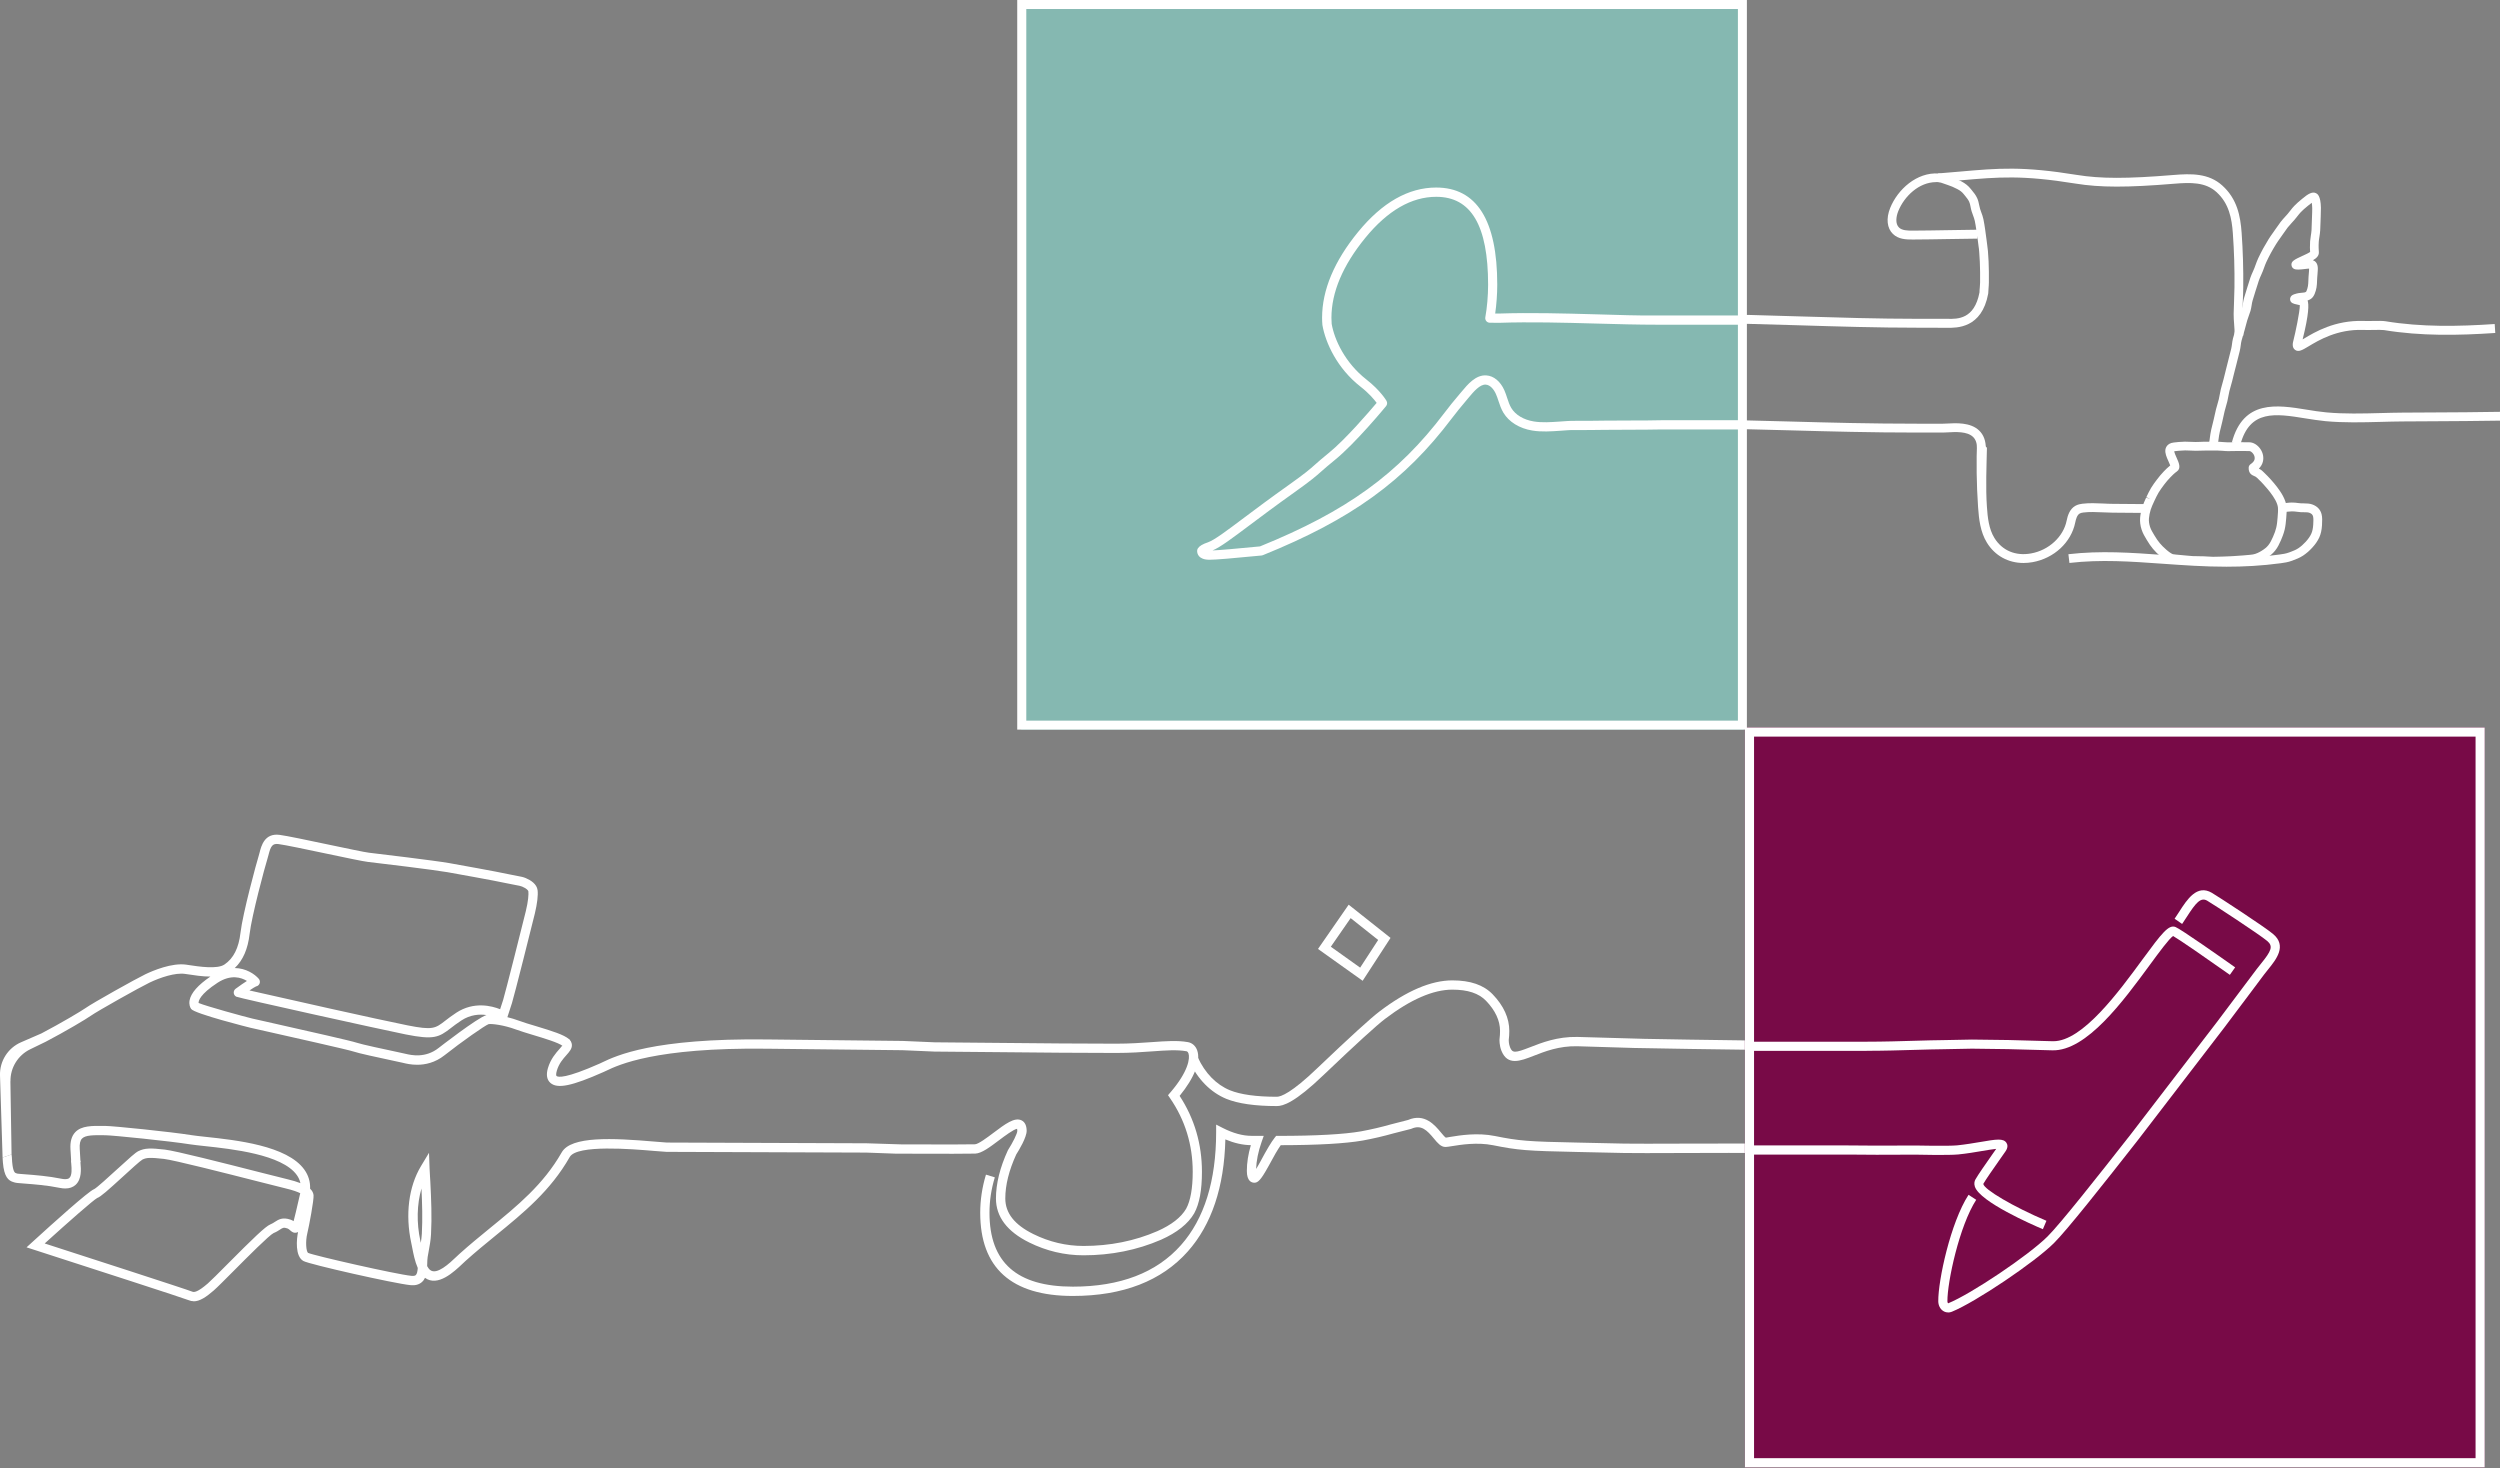 <svg width="618" height="363" viewBox="0 0 618 363" fill="none" xmlns="http://www.w3.org/2000/svg">
<rect x="0" y="0" width="618" height="363" fill="#808080" stroke="none"/>
<path d="M47.9 321.67C47.47 321.67 47.04 321.58 46.62 321.4C45.6 320.97 23.23 313.72 8.44 308.95L6.56 308.34L8.02 307.01C13.15 302.33 21.94 294.41 23.28 293.95C23.9 293.65 26.9 290.91 28.88 289.1C32.04 286.21 33.49 284.91 34.19 284.57C35.81 283.78 37.18 283.78 40.74 284.18C43.34 284.47 55.44 287.55 64.27 289.8C67.37 290.59 69.9 291.23 71.11 291.52C72.35 291.82 73.39 292.13 74.26 292.47C74.11 291.76 73.82 291.1 73.37 290.47C69.73 285.36 57.28 284.03 50.59 283.31C49.14 283.15 47.92 283.02 47.07 282.89C41.89 282.07 28.03 280.66 26.04 280.63H25.77C23.27 280.6 21.12 280.56 20.27 281.46C19.81 281.94 19.63 282.78 19.71 284.02L19.75 284.65C19.83 285.95 19.89 286.95 19.9 287.28L17.61 287.34C17.61 287.02 17.54 286.05 17.46 284.79L17.42 284.16C17.3 282.24 17.69 280.84 18.61 279.87C20.15 278.25 22.77 278.29 25.8 278.33H26.07C28.2 278.36 42.1 279.77 47.43 280.62C48.26 280.75 49.44 280.88 50.84 281.03C58.38 281.84 71 283.19 75.24 289.14C76.25 290.55 76.72 292.13 76.66 293.85C77.17 294.33 77.44 294.85 77.51 295.43C77.64 296.53 76.38 303.2 75.98 304.82C75.45 306.97 75.7 309.35 76.14 309.71C77.57 310.37 97.95 315.02 101.7 315.39C102.22 315.44 102.58 315.38 102.78 315.2C103.1 314.91 103.22 314.21 103.27 313.44C102.56 311.84 102.18 309.9 101.88 308.33C101.8 307.93 101.73 307.56 101.66 307.24C100.15 300.26 101.02 293.34 104.06 288.28L106.05 284.97L106.19 288.83C106.21 289.5 106.26 290.18 106.3 290.86L106.38 292.18C106.6 296.53 106.78 300.79 106.55 305.1C106.47 306.6 106.21 308 105.96 309.36C105.88 309.8 105.79 310.25 105.72 310.71C105.64 311.17 105.63 311.77 105.61 312.39C105.61 312.58 105.61 312.78 105.59 312.98C105.81 313.38 106.05 313.72 106.33 313.94C107.97 315.27 111.13 312.28 112.82 310.67C113.11 310.4 113.37 310.15 113.59 309.95C116.08 307.71 118.63 305.63 121.1 303.61C127.91 298.06 134.33 292.81 138.86 284.86C141.17 280.8 151.45 281.32 161.79 282.2C163.03 282.31 164.09 282.39 164.85 282.44L214.19 282.62L222.79 282.89C233.96 282.92 239.57 282.93 241.01 282.87C241.87 282.83 244.02 281.21 245.59 280.03C248.5 277.84 250.8 276.11 252.52 276.95C253.34 277.35 253.77 278.21 253.79 279.51C253.81 281.15 251.88 284.34 251.21 285.39C249.42 289.3 248.51 292.96 248.51 296.25C248.51 299.87 250.78 302.76 255.46 305.07C259.39 307.01 263.56 308 267.85 308C274.37 308 280.51 306.77 286.1 304.34C289.58 302.8 291.98 300.93 293.22 298.79C294.29 296.83 294.84 293.74 294.84 289.66C294.84 282.98 292.95 276.86 289.23 271.46L288.73 270.73L289.31 270.06C293.74 264.93 294.21 261.58 293.79 260.4C293.62 259.92 293.35 259.87 293.25 259.86C290.95 259.46 288.3 259.65 284.94 259.89C282.35 260.08 279.42 260.29 275.9 260.29C266.86 260.29 257.95 260.2 247.65 260.1C242.53 260.05 237.04 260 231 259.95L223.1 259.61L189.46 259.24C162 258.91 152.88 263.25 149.89 264.68C149.63 264.8 149.41 264.91 149.22 264.99C141.37 268.48 137.8 269.21 136.07 267.7C135.18 266.92 134.97 265.69 135.44 264.06C136.1 261.79 137.43 260.29 138.31 259.3C138.61 258.95 139.03 258.48 139.09 258.31C139.06 258.4 139.09 258.56 139.15 258.63L140.61 256.86C141.08 257.26 141.34 257.74 141.37 258.27C141.43 259.23 140.78 259.96 140.02 260.82C139.19 261.76 138.15 262.92 137.64 264.7C137.4 265.54 137.49 265.91 137.57 265.98C137.95 266.31 139.76 266.68 148.28 262.9C148.46 262.82 148.66 262.72 148.89 262.61C152.33 260.97 161.48 256.61 189.48 256.95L223.15 257.32L231.05 257.66C237.06 257.71 242.54 257.76 247.67 257.81C257.97 257.91 266.87 258 275.9 258C279.34 258 282.22 257.79 284.77 257.61C288.28 257.36 291.06 257.16 293.64 257.61C294.71 257.8 295.55 258.54 295.94 259.64C296.88 262.28 295.26 266.44 291.6 270.9C295.27 276.51 297.12 282.82 297.12 289.67C297.12 294.21 296.5 297.56 295.21 299.93C293.71 302.52 290.95 304.71 287.01 306.46C281.11 309.02 274.67 310.31 267.83 310.31C263.19 310.31 258.68 309.25 254.42 307.14C248.96 304.44 246.2 300.78 246.2 296.26C246.2 292.61 247.19 288.61 249.14 284.37L249.22 284.23C250.32 282.51 251.49 280.21 251.48 279.55C251.48 279.3 251.45 279.14 251.43 279.04C250.58 279.15 248.33 280.84 246.96 281.87C244.66 283.6 242.67 285.1 241.1 285.17C239.61 285.23 233.99 285.22 222.78 285.19H221.55L214.14 284.92L164.77 284.74C163.93 284.7 162.85 284.6 161.58 284.5C156.39 284.06 142.61 282.89 140.84 286.01C136.1 294.34 129.51 299.72 122.54 305.41C120.09 307.41 117.57 309.47 115.12 311.67C114.91 311.86 114.66 312.09 114.39 312.35C112.23 314.4 108.23 318.18 105.06 315.88C104.88 316.28 104.63 316.63 104.29 316.93C103.59 317.55 102.64 317.81 101.47 317.69C97.53 317.3 76.5 312.56 75 311.72C72.9 310.55 73.31 306.31 73.68 304.56C73.59 304.61 73.48 304.64 73.37 304.68C72.59 304.92 72.03 304.41 71.72 304.13C71.51 303.94 71.31 303.76 71.05 303.67C70.12 303.36 69.93 303.49 69.2 303.96C68.81 304.22 68.32 304.54 67.64 304.81C66.59 305.29 61.1 310.81 57.82 314.11C55.61 316.33 53.7 318.25 52.83 319.01C50.99 320.61 49.39 321.69 47.86 321.69L47.9 321.67ZM11.03 307.38C19.11 309.99 46.43 318.82 47.54 319.3C47.96 319.48 48.82 319.48 51.37 317.27C52.17 316.57 54.06 314.68 56.23 312.49C62.58 306.1 65.62 303.17 66.81 302.68C67.28 302.49 67.64 302.26 67.98 302.03C68.85 301.47 69.83 300.83 71.8 301.49C72.1 301.59 72.36 301.73 72.58 301.87C72.88 300.79 73.32 298.84 73.94 296.16L74.19 295.09C74.19 295.09 74.21 295 74.22 294.96C73.55 294.63 72.43 294.21 70.59 293.77C69.37 293.48 66.83 292.83 63.72 292.04C55.95 290.06 42.95 286.75 40.5 286.48C37.02 286.09 36.2 286.17 35.21 286.65C34.68 286.93 32.23 289.17 30.44 290.81C26.63 294.29 24.88 295.85 24.04 296.14C23.15 296.59 16.93 302.05 11.04 307.39L11.03 307.38ZM104.18 293.82C103.06 297.7 102.94 302.26 103.92 306.75C103.95 306.9 103.99 307.06 104.02 307.23C104.14 306.48 104.24 305.74 104.28 304.96C104.48 301.26 104.36 297.57 104.19 293.82H104.18Z" fill="white"/>
<path d="M431.33 257.2C434.98 257.24 438.43 257.27 441.29 257.27C444.78 257.27 454.13 257.4 463.18 257.52C471.48 257.63 479.32 257.72 481.28 257.73L488.17 257.59C493.76 257.62 499.28 257.73 507.26 257.98C507.32 257.98 507.39 257.98 507.45 257.98C514.3 257.98 522.84 246.34 528.51 238.61C533.12 232.32 534.66 230.36 536.32 230.99C537.58 231.46 547.46 238.42 550.45 240.54L549.13 242.41C543.56 238.47 537.26 234.12 535.75 233.26C534.79 233.93 532.44 237.13 530.36 239.97C524 248.65 515.27 260.52 507.19 260.28C499.24 260.03 493.73 259.92 488.19 259.89L481.32 260.03C479.33 260.06 471.48 259.94 463.16 259.82C454.12 259.69 444.78 259.57 441.3 259.57C438.66 259.57 435.51 259.55 432.18 259.51" fill="white"/>
<path d="M432.18 259.5C422.8 259.4 411.91 259.2 406.45 259.1L404.04 259.06L389.86 258.63C385.38 258.54 381.92 259.91 379.12 261C375.8 262.3 372.67 263.52 371.15 259.74C370.62 258.41 370.67 257.06 370.68 256.91C370.77 256.18 370.81 255.52 370.81 254.85C370.81 252.29 369.64 249.78 367.34 247.39C365.56 245.54 362.83 244.64 359.01 244.64C354.28 244.64 348.7 247.07 342.41 251.85C340.32 253.43 335.23 258.07 327.27 265.66C320.05 272.61 317.17 273.42 315.64 273.42C310.27 273.42 306.08 272.82 303.16 271.64C299.25 270.03 296 266.73 294.01 262.32L296.1 261.37C297.85 265.24 300.67 268.13 304.03 269.51C306.67 270.58 310.57 271.12 315.64 271.12C316.63 271.12 319.26 270.19 325.69 264C333.83 256.24 338.85 251.67 341.03 250.02C347.72 244.93 353.77 242.35 359.01 242.35C363.49 242.35 366.75 243.48 368.99 245.8C371.72 248.63 373.1 251.68 373.1 254.85C373.1 255.6 373.05 256.36 372.96 257.1C372.96 257.1 372.94 258.04 373.28 258.88C373.87 260.35 374.48 260.35 378.28 258.86C381.11 257.76 384.96 256.23 389.91 256.33L406.49 256.8C411.79 256.9 422.17 257.09 431.34 257.19" fill="white"/>
<path d="M336.85 242.45L325.81 234.58L333.39 223.64L343.74 231.85L336.85 242.45ZM328.98 234.03L336.23 239.2L340.68 232.36L333.88 226.96L328.98 234.03Z" fill="white"/>
<path d="M432.57 285.02C431.83 284.98 424.55 285 417.51 285.02C409.81 285.05 402.54 285.07 401.48 285.02C401.48 285.02 392.75 284.82 390.04 284.77C377.42 284.51 375.27 284.34 369.09 283.1C365.14 282.31 361.08 282.98 358.9 283.33C358.15 283.45 357.66 283.53 357.32 283.53C356.18 283.53 355.38 282.56 354.46 281.45C352.73 279.36 351.32 277.96 348.92 279.02L348.74 279.08L344.47 280.17C342.04 280.86 339.47 281.46 336.86 281.94C332.54 282.69 325.73 283.08 316.6 283.09C315.89 284.09 314.87 285.84 313.57 288.29C311.65 291.78 310.94 292.37 310.08 292.37C309.39 292.37 308.22 291.99 308.22 289.45C308.22 287.46 308.55 285.33 309.21 283.08C307.21 283.06 305.1 282.58 302.91 281.66C302.63 293.42 299.51 302.73 293.64 309.34C287.16 316.65 277.59 320.36 265.21 320.36C250.01 320.36 242.31 313.44 242.31 299.79C242.31 296.64 242.79 293.47 243.73 290.37L245.92 291.04C245.04 293.92 244.6 296.87 244.6 299.79C244.6 312.09 251.34 318.06 265.21 318.06C276.91 318.06 285.89 314.61 291.92 307.81C297.7 301.3 300.63 291.9 300.63 279.87V278L302.3 278.85C304.82 280.13 307.19 280.78 309.36 280.78H312.4L311.86 282.31C311.03 284.68 310.58 286.92 310.51 288.97C310.78 288.54 311.12 287.97 311.54 287.19C313.14 284.18 314.31 282.23 315.12 281.22L315.46 280.79H316.01C325.3 280.79 332.17 280.41 336.44 279.67C338.97 279.2 341.46 278.62 343.85 277.94L348.06 276.86C352.18 275.09 354.7 278.14 356.21 279.96C356.62 280.45 357.18 281.13 357.42 281.23C357.46 281.21 358.02 281.12 358.52 281.04C360.85 280.66 365.18 279.94 369.54 280.82C375.54 282.03 377.65 282.2 390.09 282.45C392.81 282.51 401.56 282.7 401.56 282.7C402.59 282.75 410.17 282.72 417.5 282.7C424.28 282.68 429.07 282.66 431.33 282.68" fill="white"/>
<path d="M431.33 282.71C432.05 282.71 432.52 282.72 432.7 282.73C435.08 282.86 441.57 282.81 448.45 282.75C452.51 282.71 456.73 282.68 460.37 282.68C464.45 282.68 472.55 282.67 474.86 282.65C474.97 282.65 482.61 282.83 484.71 282.61C486.67 282.41 488.56 282.09 490.23 281.8C493.96 281.16 495.66 280.87 496.42 282.05C496.68 282.46 496.86 283.16 496.18 284.14C495.73 284.79 495.21 285.54 494.66 286.31C493.21 288.38 491.56 290.73 490.94 291.82C491.16 293.08 498.11 297.17 505.84 300.45L504.95 302.56C502.47 301.51 490.03 296.09 488.81 292.46C488.54 291.66 488.74 291.05 488.95 290.68C489.62 289.5 491.23 287.21 492.79 284.99C493.13 284.5 493.47 284.02 493.78 283.57C492.91 283.66 491.68 283.87 490.62 284.05C488.92 284.34 486.99 284.67 484.95 284.88C482.71 285.11 475.17 284.94 474.85 284.93C472.58 284.95 464.46 284.96 460.38 284.96C456.74 284.96 452.53 285 448.48 285.03C441.56 285.09 435.03 285.15 432.58 285.01" fill="white"/>
<path d="M2.57 267.29L2.86 285.38L0.64 286.14L4.77321e-05 265.86C-0.11 262.32 1.95 259.06 5.2 257.65L10.24 255.46C15.05 252.94 20.07 249.95 21.09 249.23C22.96 247.9 33.73 241.89 35.93 240.84C37.79 239.95 42.51 237.94 46.09 238.47L46.53 238.54C49.21 238.95 53.71 239.63 55.48 238.43C57.72 236.92 59.02 234.35 59.45 230.57C60.01 225.76 63.45 213.13 63.93 211.63C64.01 211.38 64.08 211.1 64.16 210.8C64.59 209.09 65.4 205.89 69.12 206.38C70.85 206.6 76.13 207.71 81.24 208.79C85.62 209.71 90.15 210.67 91.2 210.79C93.18 211.01 107.9 212.79 111.06 213.36C113.02 213.71 122.95 215.49 125.65 216.09C126.65 216.31 127.37 216.44 127.93 216.54C128.78 216.7 129.35 216.8 129.96 217.06C131.19 217.58 132.69 218.52 132.89 220.04C133.05 221.27 132.8 223.37 132.22 225.8C131.67 228.1 127.04 246.5 126.56 247.95C126.11 249.31 125.43 251.43 125.43 251.43C125.43 251.43 125.43 251.44 125.43 251.45C126.35 251.67 127.34 251.97 128.34 252.34C129.38 252.73 130.84 253.17 132.39 253.63C136.57 254.89 139.4 255.79 140.63 256.85C141.11 257.26 141.16 257.99 140.75 258.47C140.34 258.95 139.61 259 139.13 258.59C138.18 257.77 134.45 256.65 131.72 255.83C130.14 255.35 128.65 254.9 127.54 254.49C124.45 253.35 121.59 253.05 120.8 253.16C119.92 253.45 114.07 257.56 109.89 260.86C107.53 262.73 105.08 263.21 103.12 263.21C101.61 263.21 100.4 262.92 99.76 262.77L99.6 262.73C99.3 262.66 98.54 262.5 97.53 262.28C93.26 261.37 88.6 260.36 87.4 259.94C86.2 259.52 71.72 256.27 65.54 254.88C63.54 254.43 62.14 254.12 61.86 254.05C61.72 254.02 48.09 250.61 47.25 249.41C47.02 249.08 46.66 248.36 46.87 247.25C47.22 245.46 48.94 243.5 52.01 241.41C50.04 241.41 47.94 241.08 46.18 240.81L45.75 240.75C43.34 240.39 39.61 241.63 36.93 242.92C34.59 244.04 24.06 249.95 22.43 251.11C21.37 251.87 16.22 254.95 11.32 257.51L7.47 259.38C4.44 260.85 2.53 263.94 2.59 267.31L2.57 267.29ZM49.1 247.94C50.96 248.73 60.55 251.36 62.38 251.79C62.66 251.86 64.04 252.17 66.03 252.61C76.83 255.04 86.98 257.34 88.14 257.75C89.31 258.16 95.18 259.41 98 260.01C99.02 260.23 99.8 260.39 100.1 260.47L100.28 260.51C101.61 260.82 105.15 261.66 108.46 259.03C108.56 258.95 117.91 251.67 120.25 250.92C118.48 250.67 116.26 250.82 114.07 252.25C112.95 252.98 112.13 253.61 111.41 254.17C108.48 256.44 107.22 257.1 100.29 255.71C94.64 254.58 59.09 246.72 58.41 246.38C58.05 246.2 57.81 245.85 57.78 245.45C57.75 245.05 57.92 244.67 58.24 244.43C59.36 243.61 60.29 242.96 61.04 242.49C59.64 241.63 57.08 240.79 53.78 242.94C49.37 245.82 49.06 247.46 49.09 247.93L49.1 247.94ZM61.68 244.84C69.47 246.63 93.71 252.07 100.75 253.47C106.98 254.71 107.62 254.21 110.01 252.36C110.73 251.8 111.63 251.11 112.82 250.33C117.13 247.52 121.53 248.64 123.63 249.48C123.86 248.77 124.14 247.89 124.37 247.21C124.79 245.94 129.39 227.69 129.98 225.25C130.59 222.73 130.7 221.05 130.61 220.32C130.58 220.11 130.14 219.61 129.06 219.16C128.68 219 128.27 218.93 127.51 218.79C126.93 218.69 126.18 218.55 125.14 218.32C122.43 217.72 111.84 215.82 110.64 215.61C107.63 215.07 93.45 213.34 90.92 213.06C89.76 212.93 85.59 212.05 80.75 211.03C75.92 210.01 70.46 208.86 68.82 208.65C67.35 208.47 66.92 209.16 66.37 211.36C66.28 211.71 66.2 212.04 66.1 212.33C65.51 214.16 62.22 226.42 61.71 230.83C61.28 234.59 60.07 237.38 58.03 239.3C60.82 239.34 62.96 240.79 63.97 241.96C64.24 242.27 64.32 242.71 64.18 243.1C64.04 243.49 63.7 243.77 63.3 243.84C63.09 243.91 62.45 244.32 61.66 244.84H61.68Z" fill="white"/>
<path d="M2.86 285.37C2.93 285.83 2.95 286.27 2.97 286.68C2.97 286.86 2.99 287.03 3 287.19C3.22 289.82 3.74 289.96 4.02 290.03C4.12 290.06 4.22 290.09 4.31 290.12C4.47 290.16 5.37 290.22 6.24 290.29C8.53 290.46 11.99 290.73 15.21 291.39C15.85 291.52 16.7 291.59 17.14 291.2C17.86 290.55 17.7 288.76 17.63 287.9C17.61 287.67 17.59 287.48 17.59 287.34C17.57 286.71 18.07 286.18 18.7 286.16C19.33 286.16 19.86 286.64 19.88 287.27C19.88 287.38 19.9 287.52 19.91 287.69C20.02 288.93 20.25 291.5 18.67 292.91C18.01 293.5 17.16 293.79 16.13 293.79C15.7 293.79 15.24 293.74 14.75 293.64C11.68 293 8.3 292.75 6.07 292.58C4.44 292.46 3.91 292.41 3.56 292.29L3.42 292.25C2.01 291.87 1.02 290.89 0.72 287.39C0.7 287.21 0.69 287.01 0.68 286.81C0.67 286.6 0.66 286.37 0.64 286.14" fill="white"/>
<path d="M614.22 179.84H431.33V362.72H614.22V179.84Z" fill="#780A47"/>
<path d="M614.22 362.72H431.34V179.84H614.22V362.72ZM433.6 360.46H611.96V182.09H433.6V360.46Z" fill="white"/>
<path d="M505.03 303.87C502.44 302.78 489.46 297.12 488.19 293.35C487.92 292.54 488.12 291.92 488.33 291.55C489.03 290.32 490.71 287.93 492.33 285.61C492.72 285.05 493.1 284.51 493.46 284C492.54 284.09 491.17 284.32 490 284.52C488.22 284.82 486.2 285.17 484.07 285.38C481.73 285.62 473.85 285.44 473.52 285.43C471.14 285.45 468.17 285.46 463.9 285.46C463.18 285.46 461.32 285.44 459.65 285.43C458.45 285.42 457.35 285.41 456.84 285.41H432.16V283.15H456.84C457.35 283.15 458.46 283.16 459.67 283.17C461.33 283.19 463.18 283.2 463.89 283.2C468.15 283.2 471.12 283.18 473.52 283.17C473.64 283.17 481.62 283.35 483.83 283.13C485.88 282.92 487.86 282.58 489.6 282.29C493.47 281.63 495.24 281.33 496 282.52C496.27 282.93 496.44 283.64 495.75 284.63C495.28 285.31 494.73 286.1 494.16 286.9C492.64 289.07 490.92 291.52 490.27 292.66C490.42 294.01 497.7 298.32 505.88 301.78L505 303.86L505.03 303.87Z" fill="white"/>
<path d="M481.56 324.43C481.12 324.43 480.69 324.3 480.32 324.05C479.59 323.56 479.15 322.67 479.14 321.66C479.1 316.54 482.16 302.25 486.62 295.36L488.52 296.59C484.35 303.03 481.37 316.89 481.4 321.65C481.4 321.97 481.53 322.15 481.58 322.18C487.26 319.88 501.46 310.33 506.14 305.67C509.27 302.56 518.31 291.14 526.74 280.38L547.98 252.71C550.36 249.56 552.4 246.84 554.19 244.44C555.54 242.63 556.75 241.01 557.87 239.54C558.21 239.09 558.58 238.64 558.94 238.19C561.46 235.08 562 233.9 560.44 232.6C558.49 230.97 547.43 223.72 545.63 222.66C544.01 221.7 542.79 223.21 540.59 226.63C540.2 227.23 539.82 227.83 539.42 228.4L537.56 227.11C537.94 226.56 538.31 225.98 538.69 225.4C540.65 222.34 543.1 218.54 546.78 220.71C548.48 221.72 559.76 229.08 561.89 230.87C565.4 233.8 562.68 237.16 560.7 239.62C560.35 240.05 560.01 240.48 559.68 240.91C558.57 242.38 557.36 244 556.01 245.81C554.22 248.21 552.17 250.94 549.78 254.1L528.53 281.78C520.05 292.6 510.96 304.09 507.74 307.29C502.93 312.08 488.29 321.92 482.48 324.27C482.18 324.39 481.87 324.45 481.56 324.45V324.43Z" fill="white"/>
<path d="M461.44 259.77H432.18V257.51H461.44C465.59 257.51 469.87 257.38 473.64 257.27C476.22 257.2 478.51 257.13 480.26 257.12L487.46 256.98C493.3 257.01 499.07 257.12 507.41 257.39C507.48 257.39 507.54 257.39 507.61 257.39C514.8 257.39 523.75 245.2 529.68 237.1C534.48 230.56 536.09 228.53 537.77 229.15C539.07 229.64 549.4 236.92 552.53 239.13L551.22 240.98C545.34 236.82 538.7 232.24 537.19 231.38C536.2 232.04 533.71 235.43 531.5 238.44C524.86 247.5 515.79 259.86 507.34 259.64C499.02 259.38 493.27 259.26 487.47 259.23L480.28 259.37C478.54 259.38 476.26 259.45 473.7 259.52C469.91 259.63 465.61 259.76 461.43 259.76L461.44 259.77Z" fill="white"/>
<path d="M431.01 0H252.46V180.37H431.01V0Z" fill="#85B8B1"/>
<path d="M431.83 180.36H251.46V0H431.83V180.36ZM253.7 178.14H429.61V2.23H253.7V178.14Z" fill="white"/>
<path d="M298.99 138.37C296.23 138.37 295.93 136.84 295.93 136.18C295.93 135.95 296 135.74 296.12 135.55C296.51 134.96 297.29 134.5 298.63 134.05C300.22 133.48 303.11 131.31 307.49 128.02C310.42 125.82 314.07 123.09 318.62 119.86C322.77 116.91 323.74 116.04 325.09 114.84C325.88 114.14 326.78 113.34 328.46 111.98C332.6 108.63 338.5 101.74 340.31 99.59C339.7 98.76 338.44 97.24 336.34 95.6C330.54 91.07 327.66 84.75 326.9 80.35C326.84 79.7 326.82 79.14 326.82 78.57C326.82 71.7 329.81 64.56 335.72 57.34C341.68 50.05 348.17 46.36 355.02 46.36C365.04 46.36 370.12 54.44 370.12 70.37C370.12 72.71 369.93 75.29 369.61 77.51H370.58C378.28 77.25 386.52 77.48 394.5 77.7C399.93 77.85 405.07 78.05 410.04 77.99H431.27V80.27H409.9C404.94 80.27 399.84 80.13 394.45 79.98C386.51 79.76 378.3 79.54 370.62 79.8L368.28 79.78C367.94 79.78 367.63 79.63 367.41 79.37C367.2 79.11 367.11 78.77 367.17 78.44C367.6 76.09 367.86 73.07 367.86 70.38C367.86 55.76 363.67 48.65 355.04 48.65C348.91 48.65 343.01 52.06 337.51 58.79C331.95 65.59 329.13 72.25 329.13 78.58C329.13 79.09 329.15 79.58 329.19 80.07C329.86 83.95 332.48 89.68 337.77 93.81C341.26 96.54 342.69 99 342.75 99.1C342.98 99.51 342.94 100.02 342.64 100.39C342.33 100.77 335.01 109.64 329.92 113.75C328.28 115.08 327.4 115.86 326.62 116.55C325.22 117.79 324.2 118.69 319.96 121.72C315.44 124.93 311.8 127.66 308.88 129.85C304.45 133.17 301.67 135.26 299.74 136.07C301.57 135.99 305.51 135.65 311.47 135.07C332.89 126.39 345.67 117.13 357.03 102.1C358.13 100.64 359.39 99.08 360.87 97.34L361.32 96.81C362.79 95.05 364.8 92.61 367.43 92.8C369.25 92.91 370.91 94.29 371.88 96.48C372.16 97.12 372.38 97.77 372.58 98.4C372.87 99.28 373.15 100.12 373.58 100.84C374.6 102.55 376.63 103.77 379.14 104.18C381.2 104.52 383.32 104.36 385.57 104.21C386.83 104.12 388.11 104.01 389.43 104.03C391.81 104.03 394.2 104.03 396.58 103.98C397.96 103.96 400.14 103.95 402.44 103.95C405.56 103.95 408.79 103.94 410.63 103.88H431.29V106.16H410.67C408.84 106.21 405.59 106.22 402.45 106.23C400.17 106.23 398 106.24 396.63 106.26C394.23 106.3 391.83 106.32 389.43 106.31C388.27 106.27 387.02 106.39 385.74 106.48C383.46 106.64 381.1 106.81 378.78 106.43C375.6 105.91 373 104.3 371.63 102.01C371.07 101.07 370.74 100.08 370.42 99.11C370.23 98.53 370.04 97.95 369.79 97.4C369.32 96.32 368.41 95.15 367.29 95.08C365.86 94.96 364.29 96.81 363.07 98.27L362.61 98.82C361.16 100.52 359.93 102.05 358.85 103.47C347.19 118.9 334.11 128.37 312.18 137.24C312.08 137.28 311.97 137.31 311.86 137.32C304.65 138.03 300.44 138.37 299.01 138.37H298.99Z" fill="white"/>
<path d="M430.02 77.85H432.27C436.42 77.96 440.54 78.08 444.67 78.21C454.33 78.5 464.32 78.81 474.14 78.81H481.4C483.91 78.88 488.08 78.94 489.33 72.27C489.33 71.86 489.37 71.44 489.41 71.03C489.45 70.62 489.48 70.21 489.48 69.81C489.48 69.45 489.48 69.09 489.48 68.73C489.48 68.23 489.48 67.74 489.48 67.25L489.46 66.42C489.45 65.84 489.44 65.26 489.41 64.69C489.37 63.91 489.32 63.15 489.27 62.4L489.25 62.14C489.22 61.66 489.15 61.18 489.08 60.72C489.03 60.35 488.97 59.98 488.94 59.62C488.89 59.17 488.84 58.73 488.77 58.3V58.99C486.32 59.01 483.84 59.05 481.36 59.1C478.53 59.15 475.69 59.2 472.86 59.21C471.09 59.23 469.28 59.12 467.95 57.85C466.46 56.43 466.2 54.01 467.26 51.39C469.08 46.88 473.79 42.5 479.29 42.89C480.04 42.94 480.73 43.19 481.4 43.43C481.65 43.52 481.91 43.61 482.17 43.7C483 43.96 483.85 44.32 484.84 44.83C485.82 45.34 486.55 45.93 487.15 46.68L487.45 47.05C487.9 47.59 488.41 48.21 488.77 49.01C489.02 49.56 489.14 50.13 489.25 50.69C489.31 51.01 489.38 51.33 489.48 51.65C489.56 51.93 489.67 52.2 489.77 52.49C489.96 52.99 490.17 53.57 490.3 54.19C490.47 54.98 490.59 55.82 490.72 56.68L490.78 57.11C490.89 57.85 491 58.62 491.09 59.4C491.13 59.74 491.17 60.08 491.22 60.42C491.3 60.94 491.37 61.46 491.41 62L491.43 62.26C491.49 63.03 491.54 63.81 491.58 64.61C491.61 65.2 491.62 65.8 491.63 66.4L491.65 67.22C491.66 67.73 491.66 68.25 491.65 68.77C491.65 69.12 491.65 69.47 491.65 69.82C491.65 70.29 491.61 70.77 491.57 71.25C491.54 71.64 491.5 72.03 491.5 72.41C491.5 72.48 491.5 72.54 491.48 72.6C489.91 81.18 483.69 81.06 481.35 81.03L474.12 81.01C464.27 81.01 454.26 80.71 444.59 80.41C440.47 80.28 436.35 80.16 432.23 80.06H430M478.6 45.02C474.36 45.02 470.72 48.55 469.26 52.18C468.71 53.54 468.47 55.33 469.44 56.25C470.18 56.96 471.46 57.02 472.84 57.01C475.66 57 478.49 56.95 481.31 56.9C483.73 56.86 486.14 56.81 488.54 56.79C488.42 55.98 488.31 55.28 488.17 54.61C488.07 54.15 487.91 53.7 487.73 53.22C487.61 52.89 487.49 52.57 487.39 52.25C487.27 51.86 487.19 51.48 487.12 51.1C487.03 50.64 486.94 50.21 486.79 49.89C486.54 49.35 486.15 48.87 485.77 48.41L485.44 48C485.03 47.48 484.54 47.09 483.83 46.73C482.96 46.28 482.22 45.96 481.51 45.74C481.21 45.65 480.93 45.54 480.65 45.44C480.07 45.23 479.57 45.05 479.13 45.02C478.96 45.01 478.78 45 478.61 45L478.6 45.02Z" fill="white"/>
<path d="M488.74 108.69C488.52 114.22 488.6 119.83 488.98 125.36C489.19 128.35 489.53 131.48 491.16 134.14C493.15 137.38 496.44 139.17 500.21 139.17C500.94 139.17 501.68 139.1 502.44 138.97C507.77 138.02 512.01 134.07 513 129.16C513.17 128.33 513.44 127.33 514.09 126.95C514.3 126.82 514.6 126.74 515.02 126.69C516.54 126.5 518.22 126.58 519.84 126.65C520.63 126.69 521.42 126.72 522.19 126.73L530.59 126.8L530.61 124.62L522.22 124.55C521.48 124.55 520.72 124.51 519.95 124.47C518.24 124.39 516.47 124.32 514.77 124.52C514.31 124.58 513.62 124.69 512.99 125.06C511.6 125.88 511.13 127.45 510.87 128.72C510.07 132.7 506.45 136.03 502.07 136.81C498.24 137.5 494.94 136.1 493.02 132.99C491.64 130.76 491.34 127.92 491.16 125.2C490.84 120.6 491.07 115.29 491.17 110.67L488.74 108.68V108.69Z" fill="white"/>
<path d="M554.55 82.98L552.38 82.88C552.42 81.99 552.35 81.09 552.28 80.14C552.21 79.3 552.15 78.43 552.16 77.55C552.18 76.5 552.22 75.45 552.26 74.4C552.31 73.26 552.35 72.13 552.36 70.99C552.41 66.57 552.28 62.09 551.96 57.67C551.7 54.03 551.03 50.28 547.89 47.46C545.16 45 541.53 45.08 537.42 45.42C525.79 46.38 519.18 46.37 513.06 45.38C499.86 43.25 494.14 43.75 484.65 44.58C482.99 44.73 481.21 44.88 479.27 45.04L479.1 42.87C481.04 42.72 482.8 42.56 484.46 42.42C494.11 41.57 499.94 41.06 513.4 43.24C519.33 44.2 525.8 44.2 537.24 43.26C541.69 42.89 545.97 42.81 549.34 45.85C553.05 49.19 553.83 53.43 554.13 57.52C554.45 61.99 554.58 66.53 554.53 71.02C554.52 72.18 554.47 73.33 554.42 74.49C554.38 75.52 554.34 76.56 554.32 77.59C554.31 78.37 554.37 79.15 554.43 79.98C554.51 80.96 554.58 81.97 554.54 82.99L554.55 82.98Z" fill="white"/>
<path d="M618.24 103.98C612.49 104.08 606.67 104.11 601.03 104.14C598.68 104.15 596.33 104.16 593.98 104.18C592.18 104.19 590.37 104.24 588.54 104.29C584.02 104.41 579.35 104.53 574.85 104.11C573.2 103.95 571.51 103.68 569.87 103.42C562.5 102.23 556.14 101.21 553.81 109.94L551.71 109.38C554.55 98.74 562.87 100.08 570.22 101.27C571.82 101.53 573.48 101.8 575.06 101.94C579.43 102.35 584.04 102.23 588.49 102.11C590.33 102.06 592.16 102.01 593.97 102C596.32 101.98 598.68 101.97 601.03 101.96C606.64 101.93 612.42 101.91 618.14 101.8" fill="white"/>
<path d="M616.83 82.31C607.71 82.93 598.47 83.1 589.34 81.6C588.9 81.53 587.8 81.54 586.74 81.56C585.87 81.58 584.95 81.59 584.15 81.56C577.75 81.34 573.15 84.13 570.67 85.62C569.12 86.55 568.18 87.11 567.33 86.48C566.49 85.85 566.79 84.7 566.95 84.09C567.38 82.45 568.53 77.05 568.52 75.44C568.26 75.36 567.95 75.3 567.71 75.25C567.03 75.11 566.17 74.93 566.11 74.02C566.09 73.68 566.19 73.07 567.11 72.75C567.98 72.44 568.64 72.4 569.11 72.36C569.57 72.33 569.78 72.31 570.07 72.12C570.09 72.08 570.35 71.65 570.52 70.73C570.6 70.32 570.61 69.85 570.63 69.34C570.63 69.04 570.65 68.74 570.67 68.45L570.73 67.71C570.77 67.23 570.82 66.69 570.81 66.4C570.7 66.4 570.55 66.41 570.34 66.43C570.16 66.45 569.97 66.47 569.76 66.5C569.3 66.56 568.76 66.62 568.14 66.64C567.2 66.68 566.63 66.35 566.48 65.69C566.23 64.62 567.15 64.18 569.19 63.24L569.46 63.12C569.95 62.89 570.74 62.53 571.06 62.28C571.02 61.73 570.98 60.79 571.06 59.65C571.09 59.23 571.16 58.78 571.23 58.31C571.3 57.86 571.38 57.39 571.41 56.9C571.44 56.34 571.46 55.76 571.47 55.19L571.53 53.52C571.56 52.78 571.59 52.08 571.58 51.45C571.57 50.87 571.52 50.44 571.47 50.13C571.26 50.28 570.98 50.49 570.61 50.8L570.27 51.08C569.81 51.46 569.28 51.9 568.78 52.42C568.48 52.73 568.2 53.1 567.9 53.47C567.67 53.76 567.44 54.06 567.19 54.35C566.97 54.6 566.75 54.85 566.51 55.1C566.18 55.46 565.84 55.83 565.52 56.23C565.12 56.75 564.75 57.3 564.36 57.86L563.65 58.87C563.31 59.35 562.96 59.84 562.64 60.36C562.2 61.06 561.78 61.79 561.37 62.53C560.97 63.26 560.6 64.01 560.24 64.77C560.04 65.19 559.85 65.72 559.63 66.32L559.35 67.07C559.22 67.4 559.07 67.74 558.91 68.09C558.72 68.51 558.52 68.94 558.37 69.41C558.14 70.1 557.91 70.84 557.67 71.61L557.59 71.85C557.32 72.72 557.08 73.49 556.84 74.3C556.73 74.66 556.67 75.04 556.61 75.43C556.53 75.9 556.46 76.36 556.33 76.82C556.21 77.24 556.06 77.65 555.9 78.07C555.76 78.46 555.61 78.85 555.5 79.25C555.28 80.07 555.05 80.89 554.83 81.73C554.72 82.14 554.6 82.55 554.47 82.95C554.34 83.37 554.22 83.78 554.11 84.2C554.01 84.58 553.96 84.97 553.91 85.36C553.85 85.83 553.78 86.29 553.67 86.75L552.75 90.41C552.64 90.85 552.52 91.29 552.41 91.72L552.12 92.87C552.01 93.32 551.89 93.77 551.79 94.21C551.68 94.65 551.56 95.08 551.43 95.51C551.31 95.91 551.2 96.3 551.11 96.68C551.01 97.11 550.93 97.53 550.85 97.95C550.77 98.38 550.69 98.79 550.6 99.2C550.49 99.66 550.36 100.11 550.23 100.55C550.12 100.93 550 101.31 549.92 101.68L549.36 104.18C549.24 104.68 549.13 105.15 549.02 105.59C548.92 105.98 548.83 106.34 548.75 106.67C548.57 107.47 548.5 107.99 548.44 108.49C548.38 108.97 548.32 109.43 548.19 110.04L546.06 109.57C546.18 109.03 546.23 108.63 546.28 108.21C546.35 107.68 546.42 107.09 546.62 106.18C546.7 105.83 546.79 105.45 546.9 105.04C547.01 104.62 547.12 104.16 547.23 103.68L547.8 101.17C547.9 100.76 548.02 100.34 548.15 99.92C548.27 99.52 548.39 99.11 548.49 98.69C548.58 98.32 548.65 97.93 548.72 97.54C548.8 97.09 548.89 96.62 549 96.16C549.1 95.74 549.22 95.31 549.35 94.88C549.47 94.48 549.58 94.08 549.68 93.68C549.79 93.23 549.9 92.78 550.02 92.32L550.3 91.18C550.41 90.73 550.53 90.29 550.64 89.84L551.56 86.19C551.65 85.82 551.7 85.44 551.75 85.06C551.81 84.6 551.87 84.12 552 83.64C552.12 83.19 552.25 82.75 552.39 82.3C552.51 81.92 552.62 81.53 552.72 81.15C552.94 80.31 553.17 79.47 553.39 78.65C553.52 78.18 553.68 77.73 553.85 77.28C553.98 76.92 554.12 76.56 554.22 76.19C554.33 75.81 554.39 75.42 554.45 75.04C554.52 74.58 554.6 74.11 554.74 73.64C554.98 72.83 555.22 72.04 555.46 71.28L555.57 70.92C555.81 70.14 556.05 69.38 556.28 68.68C556.46 68.14 556.69 67.63 556.91 67.15C557.05 66.84 557.18 66.55 557.29 66.26L557.56 65.53C557.79 64.9 558.01 64.3 558.26 63.78C558.64 62.99 559.03 62.2 559.45 61.43C559.88 60.66 560.32 59.9 560.78 59.16C561.12 58.61 561.49 58.08 561.86 57.57L562.55 56.58C562.96 55.99 563.36 55.41 563.77 54.87C564.12 54.41 564.51 53.99 564.88 53.58C565.09 53.35 565.3 53.12 565.5 52.89C565.73 52.62 565.94 52.34 566.15 52.08C566.49 51.64 566.82 51.22 567.18 50.86C567.77 50.25 568.34 49.77 568.85 49.35L569.18 49.08C570.52 47.95 571.61 47.29 572.53 47.76C572.84 47.92 573.67 48.34 573.73 51.35C573.74 52.01 573.71 52.77 573.68 53.55L573.62 55.19C573.6 55.79 573.59 56.39 573.55 56.98C573.52 57.54 573.43 58.08 573.35 58.6C573.29 59 573.22 59.38 573.2 59.74C573.12 60.95 573.19 61.88 573.22 62.28C573.29 63.21 572.65 63.82 571.76 64.33C572.33 64.54 572.82 64.99 572.94 65.96C573 66.42 572.94 67.04 572.88 67.84L572.82 68.56C572.8 68.82 572.79 69.09 572.78 69.36C572.76 69.93 572.74 70.51 572.64 71.08C572.45 72.08 572.06 73.38 571.22 73.91C570.95 74.08 570.69 74.2 570.44 74.28C570.76 75.21 570.8 77.57 569.21 83.9C569.32 83.84 569.42 83.77 569.53 83.71C572.2 82.1 577.16 79.12 584.2 79.34C584.97 79.37 585.85 79.34 586.68 79.34C587.94 79.32 589.03 79.3 589.67 79.41C598.59 80.88 607.69 80.71 616.69 80.1" fill="white"/>
<path d="M547.24 139.81C547.17 139.81 547.11 139.81 547.04 139.81C546.53 139.81 546.03 139.77 545.53 139.74C545.18 139.72 544.84 139.69 544.5 139.68C544.11 139.67 543.72 139.67 543.35 139.67C542.87 139.67 542.41 139.67 541.96 139.65C541.38 139.62 540.83 139.57 540.32 139.51C540.01 139.48 539.71 139.45 539.43 139.43C538.28 139.34 537.34 139.23 536.84 139.16C536.13 139.05 535.22 138.52 534.14 137.6C533.39 136.96 532.76 136.32 532.21 135.67C531.71 135.08 531.23 134.39 530.66 133.43C530.21 132.69 529.71 131.85 529.41 130.93C529.08 129.93 528.96 128.93 529.04 127.98C529.11 127.15 529.29 126.26 529.57 125.34C529.82 124.55 530.18 123.78 530.52 123.03L531.57 123.36L530.58 122.9C530.93 122.15 531.29 121.38 531.74 120.63C532.18 119.9 532.67 119.25 533.14 118.62C533.72 117.84 534.29 117.17 534.88 116.55C535.32 116.09 535.88 115.53 536.48 115.06C536.38 114.78 536.2 114.38 536.07 114.09C535.94 113.8 535.8 113.5 535.68 113.2C535.32 112.31 535.03 111.29 535.54 110.42C535.88 109.84 536.49 109.49 537.34 109.39C538.07 109.3 538.97 109.21 540.09 109.18C540.52 109.17 540.98 109.19 541.46 109.22C541.87 109.24 542.34 109.25 542.75 109.26C543.13 109.26 543.53 109.24 543.92 109.23C544.41 109.21 544.91 109.18 545.41 109.2H546.58C547.08 109.2 547.58 109.2 548.07 109.2C548.57 109.2 549.05 109.24 549.53 109.28C549.94 109.31 550.34 109.34 550.72 109.35C551.21 109.35 551.67 109.35 552.11 109.33C552.56 109.32 552.98 109.3 553.37 109.31C554.44 109.33 555.28 109.33 555.76 109.33H556C557.02 109.33 558.09 109.98 558.8 111.04C559.42 111.96 559.64 113.08 559.39 114.11C559.24 114.74 558.9 115.32 558.39 115.84C558.7 115.99 559.08 116.22 559.47 116.62L559.9 117.04C560.33 117.46 560.79 117.92 561.24 118.42L561.39 118.59C561.89 119.16 562.41 119.74 562.88 120.37C563.36 121.01 563.91 121.78 564.33 122.57C564.86 123.56 565.17 124.49 565.24 125.32C565.31 126.18 565.23 127.18 565.15 128.14C565.07 129.06 564.99 129.97 564.77 130.92C564.52 131.97 564.11 132.95 563.83 133.6C563.47 134.41 563.04 135.34 562.39 136.14C561.82 136.85 561.09 137.46 560.08 138.07C559.4 138.48 558.46 138.99 557.28 139.2C556.69 139.31 556.08 139.36 555.44 139.4L554.68 139.46C553.86 139.54 553 139.6 552.12 139.64L551.41 139.67C550.8 139.7 550.19 139.73 549.57 139.74C549.23 139.74 548.88 139.76 548.53 139.77C548.09 139.79 547.65 139.8 547.21 139.8L547.24 139.81ZM543.69 137.5C543.98 137.5 544.28 137.5 544.57 137.51C544.93 137.52 545.3 137.55 545.67 137.57C546.13 137.6 546.6 137.63 547.07 137.64C547.53 137.64 548.01 137.63 548.48 137.61C548.85 137.6 549.21 137.58 549.57 137.58C550.16 137.58 550.75 137.54 551.33 137.51L552.06 137.47C552.91 137.43 553.74 137.37 554.52 137.3L555.31 137.23C555.9 137.18 556.45 137.14 556.93 137.06C557.75 136.91 558.43 136.54 558.99 136.21C559.77 135.74 560.32 135.29 560.73 134.78C561.21 134.18 561.56 133.44 561.88 132.72C562.29 131.8 562.54 131.09 562.69 130.42C562.88 129.62 562.95 128.8 563.02 127.96C563.09 127.08 563.17 126.18 563.11 125.5C563.07 124.97 562.84 124.31 562.45 123.59C562.1 122.93 561.61 122.25 561.17 121.67C560.75 121.11 560.26 120.56 559.79 120.03L559.64 119.85C559.23 119.38 558.8 118.96 558.41 118.58L557.97 118.14C557.7 117.87 557.48 117.78 557.22 117.67C556.73 117.46 555.82 117.08 555.87 115.61C555.88 115.26 556.06 114.94 556.35 114.74C556.88 114.39 557.22 113.98 557.32 113.59C557.43 113.15 557.32 112.67 557.05 112.25C556.73 111.78 556.3 111.5 556.05 111.5H555.81C555.33 111.5 554.47 111.5 553.38 111.48C553.02 111.48 552.63 111.48 552.22 111.5C551.75 111.51 551.25 111.53 550.73 111.52C550.3 111.52 549.86 111.48 549.41 111.44C548.98 111.41 548.53 111.37 548.09 111.37C547.61 111.37 547.12 111.37 546.63 111.37H545.44C544.98 111.37 544.51 111.38 544.05 111.4C543.61 111.42 543.17 111.44 542.76 111.43C542.29 111.43 541.83 111.41 541.39 111.38C540.96 111.36 540.55 111.33 540.17 111.34C539.01 111.37 538.08 111.48 537.63 111.53C537.56 111.53 537.51 111.55 537.47 111.56C537.49 111.69 537.54 111.93 537.72 112.37C537.83 112.64 537.95 112.91 538.07 113.18C538.62 114.4 539.24 115.78 538.12 116.55C537.54 116.95 536.93 117.56 536.47 118.04C535.93 118.6 535.43 119.2 534.97 119.81C534.46 120.5 534 121.11 533.62 121.74C533.23 122.39 532.9 123.11 532.57 123.8L532.51 123.93C532.18 124.64 531.87 125.31 531.66 125.96C531.42 126.73 531.28 127.46 531.22 128.14C531.16 128.8 531.26 129.52 531.49 130.24C531.71 130.93 532.13 131.62 532.54 132.3C533.05 133.15 533.47 133.76 533.89 134.26C534.36 134.82 534.91 135.37 535.57 135.94C536.51 136.75 537.05 136.98 537.17 137C537.33 137.02 538.18 137.15 539.59 137.25C539.89 137.27 540.21 137.3 540.54 137.34C541.02 137.39 541.53 137.44 542.08 137.47C542.49 137.49 542.91 137.49 543.35 137.49H543.7L543.69 137.5Z" fill="white"/>
<path d="M550.37 140.09C544.91 140.09 539.73 139.72 534.66 139.36C526.78 138.8 519.34 138.26 511.56 139.16L511.31 137C519.29 136.08 526.83 136.62 534.81 137.19C543.75 137.83 552.99 138.49 563.48 137.08C564.25 136.98 565.06 136.87 565.88 136.56L566.01 136.51C566.74 136.24 567.49 135.96 568.13 135.54C568.75 135.13 569.39 134.57 569.98 133.92C570.59 133.25 571.05 132.59 571.34 131.96C571.61 131.37 571.77 130.63 571.83 129.7C571.88 128.88 571.91 128.11 571.79 127.66C571.69 127.28 571.49 126.98 570.86 126.75C570.55 126.63 570.03 126.63 569.42 126.62H568.87C568.54 126.6 568.2 126.56 567.83 126.51C567.42 126.46 566.99 126.4 566.55 126.41C566.25 126.41 565.94 126.45 565.61 126.48C565.15 126.53 564.67 126.58 564.16 126.58V124.4C564.59 124.4 564.99 124.36 565.38 124.31C565.77 124.27 566.15 124.23 566.51 124.23C567.1 124.21 567.63 124.29 568.1 124.35C568.39 124.39 568.66 124.42 568.92 124.43H569.45C570.25 124.45 570.95 124.46 571.6 124.7C572.82 125.14 573.59 125.95 573.89 127.09C574.09 127.86 574.06 128.78 574 129.82C573.93 131.02 573.71 132.02 573.32 132.87C572.93 133.71 572.35 134.56 571.58 135.39C570.87 136.17 570.09 136.84 569.32 137.35C568.47 137.91 567.56 138.25 566.75 138.55L566.63 138.6C565.59 138.99 564.6 139.12 563.81 139.23C559.08 139.87 554.63 140.09 550.35 140.09H550.37Z" fill="white"/>
<path d="M430.02 103.88C434.33 103.97 438.48 104.09 442.57 104.2C452.33 104.47 462.43 104.74 474.14 104.74H480.26C480.55 104.74 480.91 104.72 481.33 104.7C483.48 104.58 487.08 104.36 489.23 106.41C490.36 107.48 490.92 109.01 490.9 110.94L488.72 110.92C488.73 109.6 488.41 108.64 487.72 107.99C486.26 106.6 483.36 106.77 481.45 106.88C480.99 106.91 480.58 106.93 480.26 106.93H474.14C462.41 106.93 452.29 106.65 442.52 106.38C438.44 106.27 434.31 106.16 430.03 106.06" fill="white"/>
</svg>
